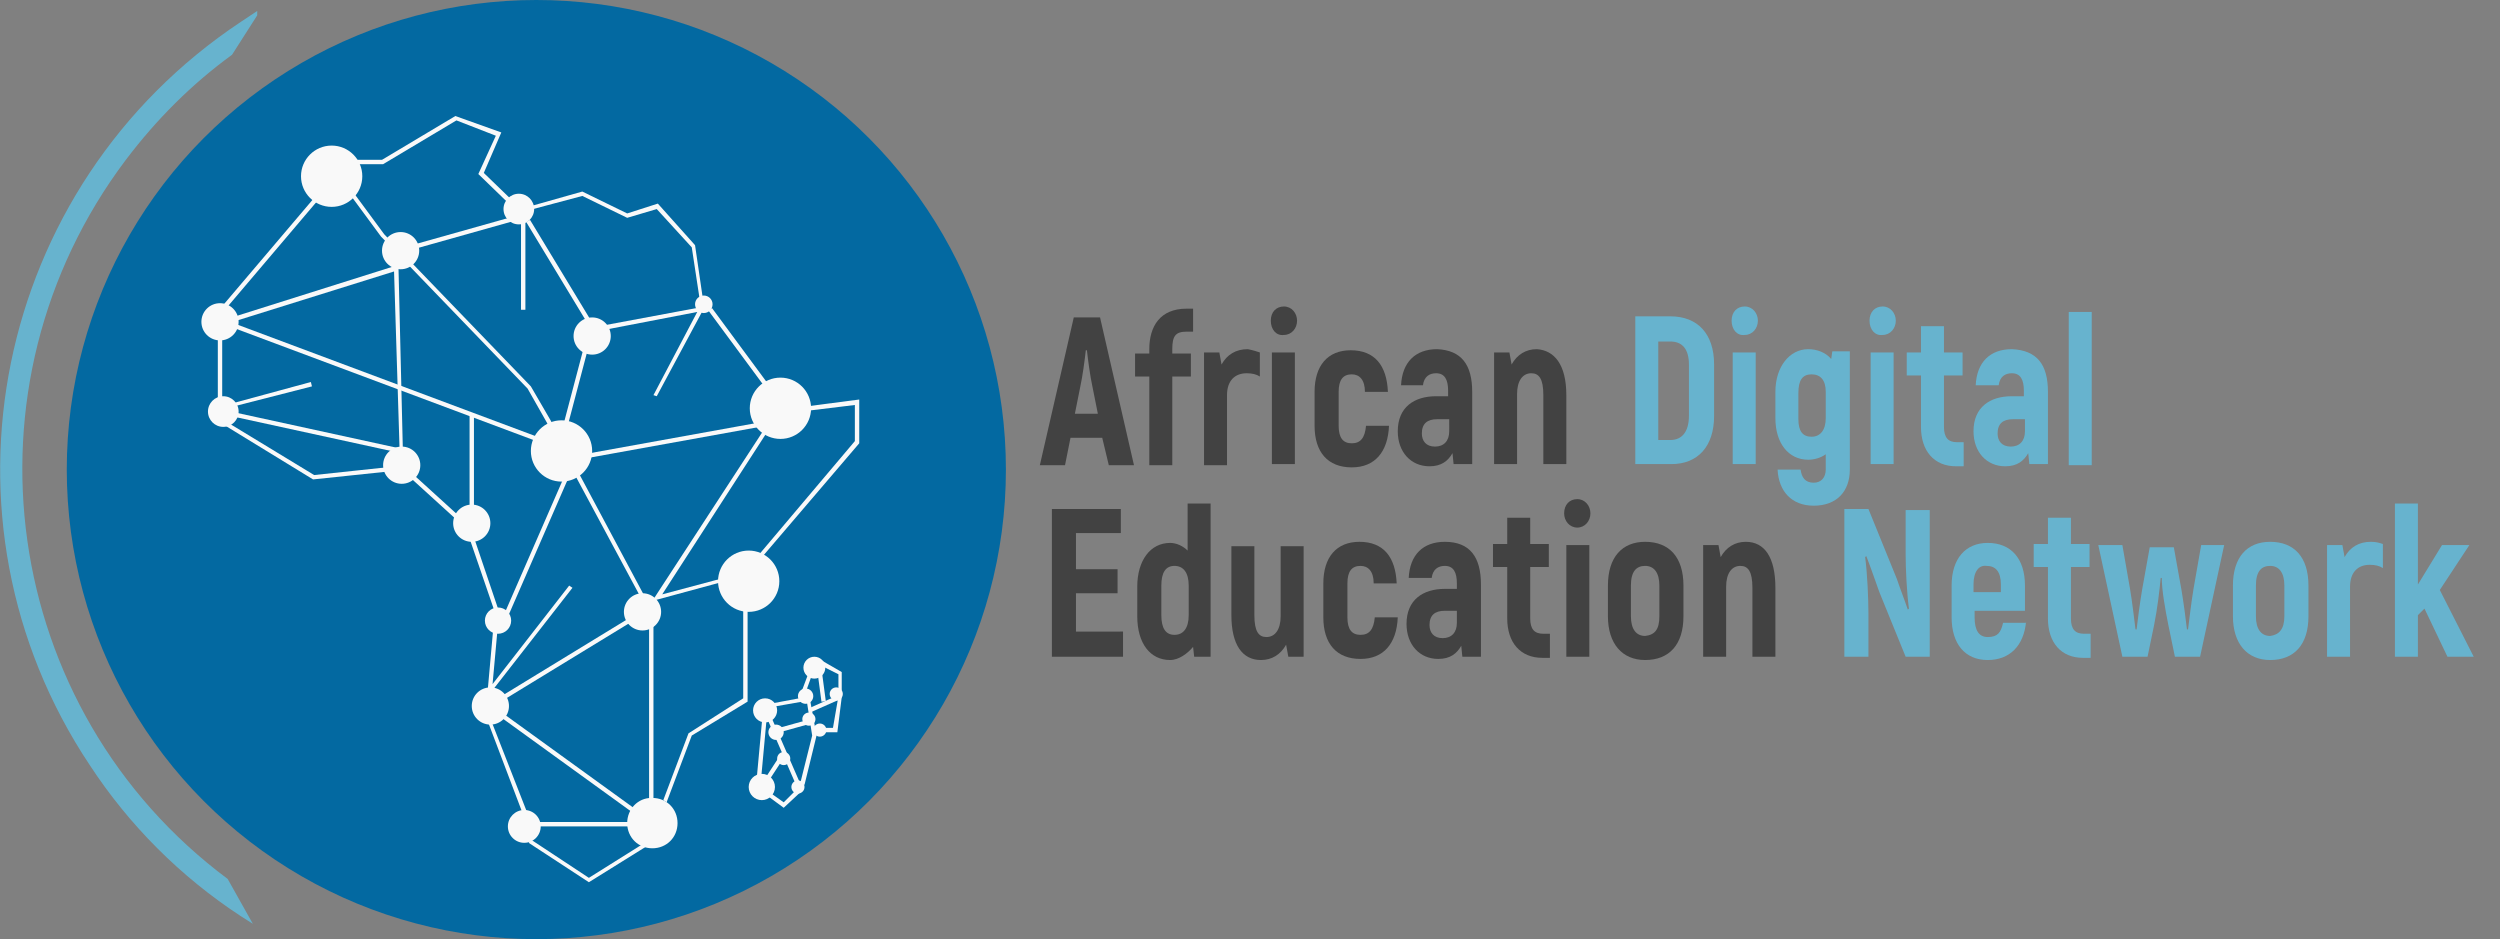 <?xml version="1.0" encoding="utf-8"?>
<!-- Generator: Adobe Illustrator 25.2.3, SVG Export Plug-In . SVG Version: 6.00 Build 0)  -->
<svg version="1.1" id="Layer_1" xmlns="http://www.w3.org/2000/svg" xmlns:xlink="http://www.w3.org/1999/xlink" x="0px" y="0px"
	 viewBox="0 0 228.4 85.8" style="enable-background:new 0 0 228.4 85.8;" xml:space="preserve">
<rect x="0" y="0" width="228.4" height="85.8" fill="#808080" stroke="none"/>
<style type="text/css">
	.st0{enable-background:new    ;}
	.st1{fill:#424242;}
	.st2{fill:#67B3CE;}
	.st3{fill:#0369A1;}
	.st4{fill:#F9F9F9;}
</style>
<g class="st0">
	<path class="st1" d="M100.7,40h-2.9l-0.5,2.5H95l3.1-13.5h2.4l3.1,13.5h-2.3L100.7,40z M100.3,37.8l-0.5-2.5
		c-0.2-0.9-0.4-2.4-0.5-3.3h-0.1c-0.1,0.9-0.3,2.4-0.5,3.3l-0.5,2.5H100.3z"/>
</g>
<g class="st0">
	<path class="st1" d="M107.1,31.9v0.4h1.7v2.1h-1.7v8.1H105v-8.1h-1.3v-2.1h1.3v-0.4c0-2.1,1-3.7,3.4-3.7h0.6v2.1h-0.6
		C107.4,30.3,107.1,30.7,107.1,31.9z"/>
	<path class="st1" d="M115.1,32.2v2.2c-0.3-0.2-0.7-0.3-1.2-0.3c-1.1,0-1.8,0.7-1.8,2v6.4H110V32.2h1.4l0.2,1.1
		c0.5-0.9,1.3-1.4,2.4-1.4C114.5,32,114.8,32.1,115.1,32.2z"/>
	<path class="st1" d="M116.1,29.3c0-0.8,0.5-1.3,1.2-1.3c0.7,0,1.2,0.6,1.2,1.3c0,0.7-0.5,1.3-1.2,1.3
		C116.6,30.7,116.1,30.1,116.1,29.3z M116.2,32.2h2.1v10.2h-2.1V32.2z"/>
	<path class="st1" d="M120.1,38.9v-3.1c0-2.4,1.2-3.8,3.3-3.8c2.2,0,3.3,1.4,3.4,3.8h-2.1c0-1.1-0.5-1.6-1.2-1.6
		c-0.8,0-1.2,0.5-1.2,1.6v3.1c0,1.1,0.4,1.6,1.2,1.6c0.8,0,1.2-0.5,1.3-1.6h2.1c-0.1,2.4-1.3,3.8-3.4,3.8
		C121.3,42.7,120.1,41.3,120.1,38.9z"/>
	<path class="st1" d="M134.5,35.8v6.6h-1.7l-0.1-1c-0.4,0.7-1,1.2-2.1,1.2c-1.7,0-2.9-1.3-2.9-3.2c0-2.2,1.5-3.2,3.5-3.2h1.1v-0.5
		c0-1-0.3-1.6-1.1-1.6c-0.6,0-1.1,0.3-1.2,1.1H128c0.1-2.1,1.3-3.3,3.3-3.3C133.5,32,134.5,33.3,134.5,35.8z M132.4,38.3h-1.1
		c-0.9,0-1.4,0.4-1.4,1.3c0,0.7,0.4,1.2,1.2,1.2c0.8,0,1.3-0.5,1.3-1.4V38.3z"/>
	<path class="st1" d="M143.1,36.1v6.3H141v-6.3c0-1.5-0.4-2-1.1-2c-0.8,0-1.3,0.7-1.3,1.9v6.4h-2.1V32.2h1.4l0.2,1.1
		c0.5-0.9,1.3-1.4,2.3-1.4C142,32,143.1,33.3,143.1,36.1z"/>
</g>
<g class="st0">
</g>
<g class="st0">
	<path class="st2" d="M149.3,28.9h3.3c2.5,0,4,1.6,4,4.4V38c0,2.8-1.5,4.4-3.9,4.4h-3.3V28.9z M152.6,40.2c1.1,0,1.7-0.8,1.7-2.2
		v-4.7c0-1.4-0.6-2.1-1.7-2.1h-1.1v9H152.6z"/>
	<path class="st2" d="M158.2,29.3c0-0.8,0.5-1.3,1.2-1.3c0.7,0,1.2,0.6,1.2,1.3c0,0.7-0.5,1.3-1.2,1.3
		C158.7,30.7,158.2,30.1,158.2,29.3z M158.3,32.2h2.1v10.2h-2.1V32.2z"/>
	<path class="st2" d="M169,32.2v10.7c0,2-1.2,3.3-3.3,3.3c-2,0-3.2-1.3-3.3-3.3h2.1c0.1,0.7,0.4,1.2,1.2,1.2c0.7,0,1.1-0.5,1.1-1.2
		v-1.4c-0.4,0.3-1,0.5-1.6,0.5c-1.8,0-3-1.5-3-3.8v-2.4c0-2.3,1.3-3.9,3-3.9c0.8,0,1.6,0.3,2.1,0.9l0.1-0.7H169z M166.8,38.2v-2.4
		c0-1.1-0.5-1.6-1.3-1.6c-0.8,0-1.2,0.5-1.2,1.7v2.4c0,1.1,0.4,1.6,1.2,1.6S166.8,39.3,166.8,38.2z"/>
	<path class="st2" d="M170.8,29.3c0-0.8,0.5-1.3,1.2-1.3c0.7,0,1.2,0.6,1.2,1.3c0,0.7-0.5,1.3-1.2,1.3
		C171.3,30.7,170.8,30.1,170.8,29.3z M170.9,32.2h2.1v10.2h-2.1V32.2z"/>
	<path class="st2" d="M179.4,40.5v2.1h-0.7c-2,0-3.2-1.4-3.2-3.6v-4.7h-1.3v-2.1h1.3v-2.4h2.1v2.4h1.7v2.1h-1.7V39
		c0,1,0.4,1.4,1.2,1.4H179.4z"/>
	<path class="st2" d="M187.1,35.8v6.6h-1.7l-0.1-1c-0.4,0.7-1,1.2-2.1,1.2c-1.7,0-2.9-1.3-2.9-3.2c0-2.2,1.5-3.2,3.5-3.2h1.1v-0.5
		c0-1-0.3-1.6-1.1-1.6c-0.6,0-1.1,0.3-1.2,1.1h-2.1c0.1-2.1,1.3-3.3,3.3-3.3C186.1,32,187.1,33.3,187.1,35.8z M185,38.3h-1.1
		c-0.9,0-1.4,0.4-1.4,1.3c0,0.7,0.4,1.2,1.2,1.2c0.8,0,1.3-0.5,1.3-1.4V38.3z"/>
	<path class="st2" d="M189,28.5h2.1v14H189V28.5z"/>
</g>
<g class="st0">
	<path class="st1" d="M102.6,57.8V60h-6.5V46.5h6.3v2.2h-4.1v3.3h3.8v2.2h-3.8v3.5H102.6z"/>
</g>
<g class="st0">
	<path class="st1" d="M110.6,46v14h-1.5l-0.1-0.9c-0.5,0.6-1.3,1.2-2.1,1.2c-1.8,0-3-1.5-3-4v-2.7c0-2.4,1.2-4,3-4
		c0.6,0,1.2,0.3,1.6,0.7V46H110.6z M108.6,53.5c0-1.2-0.5-1.8-1.3-1.8c-0.8,0-1.2,0.6-1.2,1.8v2.7c0,1.2,0.4,1.8,1.2,1.8
		c0.8,0,1.3-0.6,1.3-1.8V53.5z"/>
	<path class="st1" d="M119.1,49.8V60h-1.4l-0.2-1.1c-0.5,0.9-1.3,1.4-2.3,1.4c-1.7,0-2.7-1.4-2.7-4.1v-6.3h2.1v6.3
		c0,1.5,0.4,2,1.1,2c0.8,0,1.3-0.7,1.3-1.9v-6.4H119.1z"/>
	<path class="st1" d="M120.9,56.4v-3.1c0-2.4,1.2-3.8,3.3-3.8c2.2,0,3.3,1.4,3.4,3.8h-2.1c0-1.1-0.5-1.6-1.2-1.6
		c-0.8,0-1.2,0.5-1.2,1.6v3.1c0,1.1,0.4,1.6,1.2,1.6c0.8,0,1.2-0.5,1.3-1.6h2.1c-0.1,2.4-1.3,3.8-3.4,3.8
		C122.1,60.2,120.9,58.8,120.9,56.4z"/>
	<path class="st1" d="M135.3,53.4V60h-1.7l-0.1-1c-0.4,0.7-1,1.2-2.1,1.2c-1.7,0-2.9-1.3-2.9-3.2c0-2.2,1.5-3.2,3.5-3.2h1.1v-0.5
		c0-1-0.3-1.6-1.1-1.6c-0.6,0-1.1,0.3-1.2,1.1h-2.1c0.1-2.1,1.3-3.3,3.3-3.3C134.3,49.5,135.3,50.9,135.3,53.4z M133.1,55.8h-1.1
		c-0.9,0-1.4,0.4-1.4,1.3c0,0.7,0.4,1.2,1.2,1.2c0.8,0,1.3-0.5,1.3-1.4V55.8z"/>
	<path class="st1" d="M141.6,58v2.1h-0.7c-2,0-3.2-1.4-3.2-3.6v-4.7h-1.3v-2.1h1.3v-2.4h2.1v2.4h1.7v2.1h-1.7v4.7
		c0,1,0.4,1.4,1.2,1.4H141.6z"/>
	<path class="st1" d="M142.9,46.9c0-0.8,0.5-1.3,1.2-1.3c0.7,0,1.2,0.6,1.2,1.3c0,0.7-0.5,1.3-1.2,1.3
		C143.4,48.2,142.9,47.6,142.9,46.9z M143.1,49.8h2.1V60h-2.1V49.8z"/>
	<path class="st1" d="M146.9,56.3v-2.8c0-2.6,1.3-4,3.4-4c2.2,0,3.5,1.4,3.5,4v2.8c0,2.6-1.3,4-3.5,4
		C148.2,60.3,146.9,58.8,146.9,56.3z M151.6,56.3v-2.8c0-1.2-0.5-1.8-1.3-1.8c-0.8,0-1.3,0.5-1.3,1.8v2.8c0,1.2,0.5,1.8,1.3,1.8
		C151.2,58,151.6,57.5,151.6,56.3z"/>
	<path class="st1" d="M162.2,53.7V60h-2.1v-6.3c0-1.5-0.4-2-1.1-2c-0.8,0-1.3,0.7-1.3,1.9V60h-2.1V49.8h1.4l0.2,1.1
		c0.5-0.9,1.3-1.4,2.3-1.4C161.2,49.5,162.2,50.9,162.2,53.7z"/>
</g>
<g class="st0">
</g>
<g class="st0">
	<path class="st2" d="M176.3,46.5V60h-2.2l-2.4-5.9c-0.4-1.1-0.8-2.3-1.2-3.3l-0.1,0.1c0.2,1.5,0.3,3.8,0.3,5.2V60h-2.2V46.5h2.2
		l2.6,6.4c0.3,0.9,0.7,1.9,1,2.8l0.1-0.1c-0.2-1.5-0.3-3.7-0.3-4.9v-4.1H176.3z"/>
	<path class="st2" d="M185.1,56.8c-0.2,2.2-1.5,3.5-3.5,3.5c-2.1,0-3.3-1.5-3.3-3.9v-2.9c0-2.5,1.3-3.9,3.3-3.9
		c2.1,0,3.4,1.4,3.4,3.9v2.3h-4.6v0.6c0,1.2,0.4,1.8,1.2,1.8c0.9,0,1.2-0.4,1.4-1.3H185.1z M180.3,53.4v0.7h2.5v-0.7
		c0-1.2-0.5-1.7-1.3-1.7C180.8,51.6,180.3,52.2,180.3,53.4z"/>
	<path class="st2" d="M191,58v2.1h-0.7c-2,0-3.2-1.4-3.2-3.6v-4.7h-1.3v-2.1h1.3v-2.4h2.1v2.4h1.7v2.1h-1.7v4.7c0,1,0.4,1.4,1.2,1.4
		H191z"/>
	<path class="st2" d="M203.2,49.8L201,60h-2.3l-0.6-2.9c-0.3-1.5-0.6-3.2-0.6-4.3h-0.1c-0.1,1.1-0.3,2.8-0.6,4.3l-0.6,2.9h-2.3
		l-2.2-10.2h2.2l0.7,4c0.2,1.2,0.4,2.9,0.5,3.7h0.1c0.1-0.9,0.3-2.4,0.5-3.6l0.7-3.9h2.2l0.7,3.9c0.2,1.2,0.4,2.7,0.5,3.6h0.1
		c0.1-0.8,0.3-2.5,0.5-3.7l0.7-4H203.2z"/>
	<path class="st2" d="M204,56.3v-2.8c0-2.6,1.3-4,3.4-4c2.2,0,3.5,1.4,3.5,4v2.8c0,2.6-1.3,4-3.5,4C205.3,60.3,204,58.8,204,56.3z
		 M208.7,56.3v-2.8c0-1.2-0.5-1.8-1.3-1.8c-0.8,0-1.3,0.5-1.3,1.8v2.8c0,1.2,0.5,1.8,1.3,1.8C208.2,58,208.7,57.5,208.7,56.3z"/>
	<path class="st2" d="M217.7,49.7v2.2c-0.3-0.2-0.7-0.3-1.2-0.3c-1.1,0-1.8,0.7-1.8,2V60h-2.1V49.8h1.4l0.2,1.1
		c0.5-0.9,1.3-1.4,2.4-1.4C217.1,49.5,217.4,49.6,217.7,49.7z"/>
	<path class="st2" d="M221.5,55.6l-0.6,0.6V60h-2.1V46h2.1v7.4l2.2-3.6h2.5l-2.7,4.1L226,60h-2.4L221.5,55.6z"/>
</g>
<path class="st2" d="M21.2,5l2.3-3.6V1L22,2C-0.6,17-6.8,47.4,8.2,69.9c3.6,5.5,8.3,10.2,13.8,13.8l1.1,0.7l-2.3-4.1
	C0,64.8-4.1,35.3,11.5,14.6C14.3,10.9,17.5,7.7,21.2,5L21.2,5z"/>
<circle class="st3" cx="49" cy="42.9" r="42.9"/>
<polygon class="st4" points="58.6,54.7 49.9,38.5 48.2,35.5 34.8,21.6 32,17.8 32.3,17.6 35.1,21.4 48.5,35.3 50.3,38.4 58.9,54.5 
	"/>
<rect x="59.3" y="57" class="st4" width="0.4" height="16.2"/>
<rect x="18.2" y="22.7" transform="matrix(0.647 -0.762 0.762 0.647 -8.691 27.061)" class="st4" width="13.3" height="0.4"/>
<polygon class="st4" points="36.5,40.9 36,24.8 21.6,29.3 21.5,28.9 36.4,24.2 36.8,40.9 "/>
<polygon class="st4" points="59.6,54.9 69.7,39.4 70,39.6 60.5,54.3 66.5,52.7 66.6,53 "/>
<rect x="67.2" y="27.4" transform="matrix(0.804 -0.594 0.594 0.804 -5.58 46.267)" class="st4" width="0.4" height="8.4"/>
<polygon class="st4" points="69.7,50.8 69.4,50.6 78.1,40.3 78.1,37 74,37.5 73.9,37.1 78.5,36.5 78.5,40.4 78.5,40.5 "/>
<polygon class="st4" points="46.9,19 43.7,15.9 45.3,12.4 41.7,11 35,15 32.2,15 32.2,14.6 34.9,14.6 41.6,10.6 45.8,12.1 
	44.2,15.8 47.2,18.7 "/>
<rect x="35.4" y="20.1" transform="matrix(0.35 -0.936 0.936 0.35 -9.697 56.117)" class="st4" width="0.4" height="30"/>
<polygon class="st4" points="63.9,27.2 63.2,22.6 60,19.1 57.3,19.9 53.2,17.9 48.7,19.1 48.6,18.8 53.2,17.5 57.3,19.5 60.1,18.6 
	63.5,22.4 64.2,27.2 "/>
<polygon class="st4" points="60,36.2 59.7,36.1 63.7,28.5 55.4,30.1 55.3,29.7 64.4,28 "/>
<rect x="53.7" y="40" transform="matrix(0.984 -0.178 0.178 0.984 -6.159 11.616)" class="st4" width="16.2" height="0.4"/>
<rect x="44.4" y="59.8" transform="matrix(0.853 -0.521 0.521 0.853 -23.608 35.959)" class="st4" width="15.5" height="0.4"/>
<rect x="51.5" y="62" transform="matrix(0.586 -0.81 0.81 0.586 -34.966 70.674)" class="st4" width="0.4" height="15.2"/>
<polygon class="st4" points="60.9,73.3 60.6,73.1 62.9,67 67.9,63.8 67.9,55.7 68.3,55.7 68.3,64.1 63.2,67.2 "/>
<rect x="42.2" y="49.6" transform="matrix(0.4 -0.917 0.917 0.4 -16.23 74.809)" class="st4" width="13.6" height="0.4"/>
<polygon class="st4" points="28.6,43.8 20.6,38.9 20.8,38.6 28.7,43.4 36.2,42.6 36.2,43 "/>
<polygon class="st4" points="19.9,37.5 19.9,29.8 20.3,29.8 20.3,37.1 28.4,34.9 28.5,35.3 "/>
<polygon class="st4" points="57.9,75.5 48.2,75.5 44.6,66 44.9,65.9 48.5,75.1 57.9,75.1 "/>
<polygon class="st4" points="53.8,80.6 48.3,77 48.5,76.7 53.8,80.2 58.9,77 59.1,77.3 "/>
<rect x="37.7" y="21" transform="matrix(0.963 -0.271 0.271 0.963 -4.146 12.326)" class="st4" width="9.6" height="0.4"/>
<rect x="50.8" y="19.4" transform="matrix(0.856 -0.518 0.518 0.856 -5.456 29.999)" class="st4" width="0.4" height="10.8"/>
<rect x="47.6" y="20.3" class="st4" width="0.4" height="8"/>
<rect x="48.6" y="34.5" transform="matrix(0.255 -0.967 0.967 0.255 5.748 76.892)" class="st4" width="8.3" height="0.4"/>
<rect x="28.9" y="31.8" transform="matrix(0.213 -0.977 0.977 0.213 -15.711 59.564)" class="st4" width="0.4" height="15.4"/>
<rect x="39.9" y="42.5" transform="matrix(0.673 -0.74 0.74 0.673 -20.763 44.612)" class="st4" width="0.4" height="6.5"/>
<rect x="42.9" y="37.9" class="st4" width="0.4" height="10.1"/>
<polygon class="st4" points="44.5,63.7 45.2,55.9 42.9,49.2 43.3,49.1 45.6,55.9 45.6,55.9 45,62.5 52,53.5 52.3,53.7 "/>
<circle class="st4" cx="30.3" cy="16.1" r="2.8"/>
<circle class="st4" cx="71.3" cy="37.3" r="2.8"/>
<circle class="st4" cx="68.4" cy="53.1" r="2.8"/>
<path class="st4" d="M61.9,75.2c0,1.3-1,2.3-2.3,2.3c-1.3,0-2.3-1-2.3-2.3c0-1.3,1-2.3,2.2-2.3c0,0,0,0,0.1,0
	C60.9,72.9,61.9,73.9,61.9,75.2z"/>
<circle class="st4" cx="51.3" cy="41.2" r="2.8"/>
<circle class="st4" cx="20.1" cy="29.4" r="1.7"/>
<circle class="st4" cx="47.4" cy="19.1" r="1.4"/>
<circle class="st4" cx="43.1" cy="47.8" r="1.7"/>
<circle class="st4" cx="36.7" cy="42.5" r="1.7"/>
<circle class="st4" cx="54.1" cy="30.7" r="1.7"/>
<circle class="st4" cx="58.7" cy="55.9" r="1.7"/>
<circle class="st4" cx="69.6" cy="71.9" r="1.2"/>
<circle class="st4" cx="69.9" cy="64.9" r="1.1"/>
<circle class="st4" cx="70.9" cy="66.9" r="0.7"/>
<circle class="st4" cx="72.9" cy="71.9" r="0.6"/>
<circle class="st4" cx="73.9" cy="65.7" r="0.6"/>
<circle class="st4" cx="73.6" cy="63.6" r="0.7"/>
<circle class="st4" cx="71.6" cy="69.3" r="0.6"/>
<circle class="st4" cx="74.9" cy="66.7" r="0.6"/>
<circle class="st4" cx="76.4" cy="63.4" r="0.6"/>
<circle class="st4" cx="74.4" cy="61" r="1"/>
<circle class="st4" cx="44.8" cy="64.5" r="1.7"/>
<circle class="st4" cx="47.9" cy="75.5" r="1.5"/>
<circle class="st4" cx="20.4" cy="37.6" r="1.4"/>
<circle class="st4" cx="36.6" cy="22.9" r="1.7"/>
<circle class="st4" cx="64.3" cy="27.8" r="0.8"/>
<circle class="st4" cx="45.5" cy="56.7" r="1.2"/>
<rect x="66.8" y="68.1" transform="matrix(9.184916e-02 -0.996 0.996 9.184916e-02 -4.821 131.313)" class="st4" width="5.5" height="0.4"/>
<polygon class="st4" points="69.9,64.7 69.8,64.4 73,63.8 73.9,61.4 74.2,61.6 73.3,64.1 "/>
<polygon class="st4" points="76.9,63.1 76.6,63.1 76.6,61.6 74.8,60.7 75,60.3 76.9,61.4 "/>
<polygon class="st4" points="71.6,73.8 69.7,72.4 69.9,72.1 71.6,73.3 72.8,72.1 73.1,72.4 "/>
<rect x="71.4" y="65.3" transform="matrix(0.917 -0.399 0.399 0.917 -21.437 34.263)" class="st4" width="0.4" height="6.7"/>
<rect x="69.2" y="70.2" transform="matrix(0.546 -0.838 0.838 0.546 -26.954 91.149)" class="st4" width="2.8" height="0.4"/>
<polygon class="st4" points="76.5,66.9 74.9,66.9 74.9,66.5 76.1,66.5 76.6,63.6 76.9,63.7 "/>
<rect x="74.9" y="61.5" transform="matrix(0.991 -0.132 0.132 0.991 -7.638 10.472)" class="st4" width="0.4" height="2.6"/>
<rect x="71.2" y="66.1" transform="matrix(0.964 -0.268 0.268 0.964 -15.096 21.838)" class="st4" width="2.7" height="0.4"/>
<polygon class="st4" points="73.5,71.7 73.1,71.6 74.2,67.2 73.7,64 74,63.9 74.6,67.2 "/>
<rect x="73.8" y="64.1" transform="matrix(0.914 -0.406 0.406 0.914 -19.612 36.099)" class="st4" width="2.9" height="0.4"/>
</svg>

